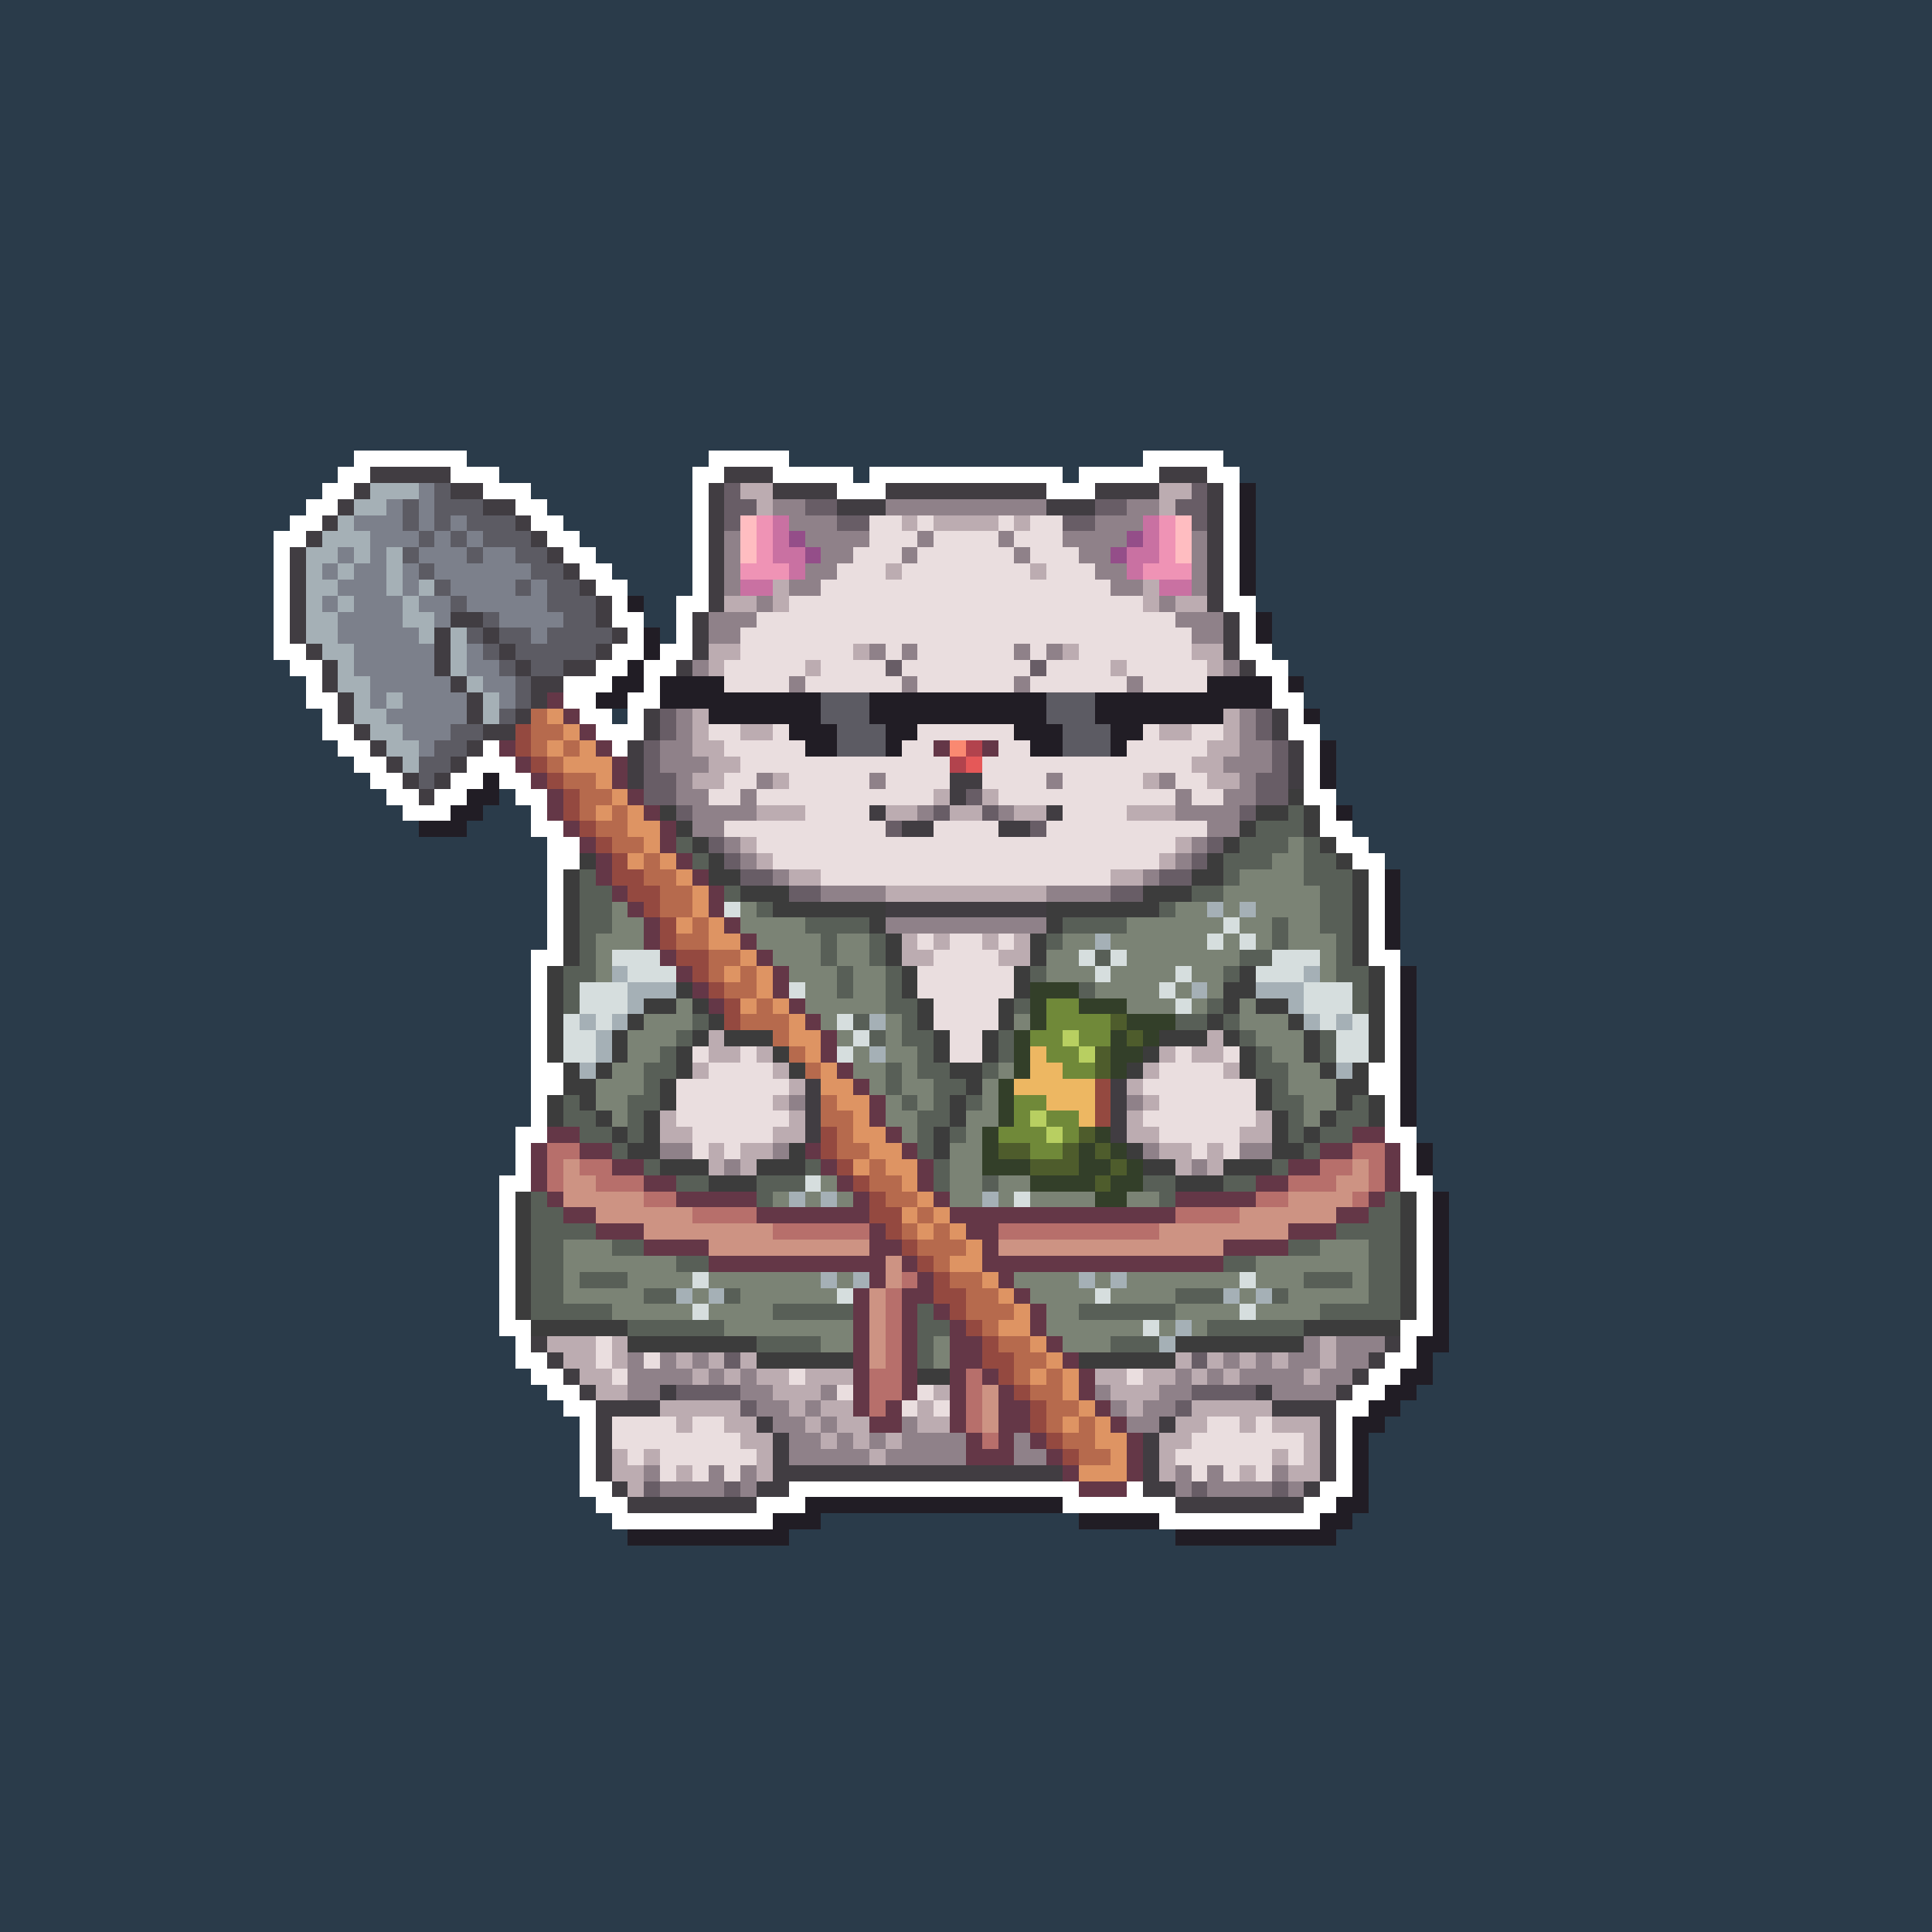 <svg xmlns="http://www.w3.org/2000/svg" shape-rendering="crispEdges" viewBox="0 -0.5 120 120" style="width:100%;height:100%;transform:translate3d(0,0,0);content-visibility:visible">
  <rect x="0" y="-0.5" width="120" height="120" fill="#333333" stroke="none"/>
  <path stroke="#2a3b4a" d="M0,0 h120 M0,1 h120 M0,2 h120 M0,3 h120 M0,4 h120 M0,5 h120 
    M0,6 h120 M0,7 h120 M0,8 h120 M0,9 h120 M0,10 h120 M0,11 h120 M0,12 h120 M0,13 h120 
    M0,14 h120 M0,15 h120 M0,16 h120 M0,17 h120 M0,18 h120 M0,19 h120 M0,20 h120 
    M0,21 h120 M0,22 h120 M0,23 h120 M0,24 h120 M0,25 h120 M0,26 h120 M0,27 h120 
    M0,28 h22 M29,28 h15 M49,28 h22 M76,28 h44 M0,29 h21 M31,29 h12 M53,29 h1 M66,29 h1 
    M77,29 h43 M0,30 h20 M33,30 h10 M78,30 h42 M0,31 h19 M34,31 h9 M78,31 h42 M0,32 h18 
    M35,32 h8 M78,32 h42 M0,33 h17 M36,33 h7 M78,33 h42 M0,34 h17 M37,34 h6 M78,34 h42 
    M0,35 h17 M38,35 h5 M78,35 h42 M0,36 h17 M39,36 h4 M78,36 h42 M0,37 h17 M40,37 h2 
    M78,37 h42 M0,38 h17 M40,38 h2 M79,38 h41 M0,39 h17 M41,39 h1 M79,39 h41 M0,40 h17 
    M79,40 h41 M0,41 h18 M80,41 h40 M0,42 h19 M81,42 h39 M0,43 h19 M81,43 h39 M0,44 h20 
    M38,44 h1 M82,44 h38 M0,45 h20 M82,45 h38 M0,46 h21 M83,46 h37 M0,47 h22 M83,47 h37 
    M0,48 h23 M83,48 h37 M0,49 h24 M31,49 h1 M83,49 h37 M0,50 h25 M30,50 h3 M84,50 h36 
    M0,51 h26 M29,51 h4 M84,51 h36 M0,52 h34 M85,52 h35 M0,53 h34 M86,53 h34 M0,54 h34 
    M87,54 h33 M0,55 h34 M87,55 h33 M0,56 h34 M87,56 h33 M0,57 h34 M87,57 h33 M0,58 h34 
    M87,58 h33 M0,59 h33 M87,59 h33 M0,60 h33 M88,60 h32 M0,61 h33 M88,61 h32 M0,62 h33 
    M88,62 h32 M0,63 h33 M88,63 h32 M0,64 h33 M88,64 h32 M0,65 h33 M88,65 h32 M0,66 h33 
    M88,66 h32 M0,67 h33 M88,67 h32 M0,68 h33 M88,68 h32 M0,69 h33 M88,69 h32 M0,70 h32 
    M88,70 h32 M0,71 h32 M89,71 h31 M0,72 h32 M89,72 h31 M0,73 h31 M89,73 h31 M0,74 h31 
    M90,74 h30 M0,75 h31 M90,75 h30 M0,76 h31 M90,76 h30 M0,77 h31 M90,77 h30 M0,78 h31 
    M90,78 h30 M0,79 h31 M90,79 h30 M0,80 h31 M90,80 h30 M0,81 h31 M90,81 h30 M0,82 h31 
    M90,82 h30 M0,83 h32 M90,83 h30 M0,84 h32 M89,84 h31 M0,85 h33 M89,85 h31 M0,86 h34 
    M88,86 h32 M0,87 h35 M87,87 h33 M0,88 h36 M86,88 h34 M0,89 h36 M85,89 h35 M0,90 h36 
    M85,90 h35 M0,91 h36 M85,91 h35 M0,92 h36 M85,92 h35 M0,93 h37 M85,93 h35 M0,94 h38 
    M51,94 h16 M84,94 h36 M0,95 h39 M49,95 h24 M83,95 h37 M0,96 h120 M0,97 h120 
    M0,98 h120 M0,99 h120 M0,100 h120 M0,101 h120 M0,102 h120 M0,103 h120 M0,104 h120 
    M0,105 h120 M0,106 h120 M0,107 h120 M0,108 h120 M0,109 h120 M0,110 h120 M0,111 h120 
    M0,112 h120 M0,113 h120 M0,114 h120 M0,115 h120 M0,116 h120 M0,117 h120 M0,118 h120 
    M0,119 h120"/>
  <path stroke="#ffffff" d="M22,28 h7 M44,28 h5 M71,28 h5 M21,29 h2 M28,29 h3 M43,29 h2 
    M48,29 h5 M54,29 h12 M67,29 h5 M75,29 h2 M20,30 h2 M30,30 h3 M43,30 h1 M52,30 h3 
    M65,30 h3 M76,30 h1 M19,31 h2 M32,31 h2 M43,31 h1 M76,31 h1 M18,32 h2 M33,32 h2 
    M43,32 h1 M76,32 h1 M17,33 h2 M34,33 h2 M43,33 h1 M76,33 h1 M17,34 h1 M35,34 h2 
    M43,34 h1 M76,34 h1 M17,35 h1 M36,35 h2 M43,35 h1 M76,35 h1 M17,36 h1 M37,36 h2 
    M43,36 h1 M76,36 h1 M17,37 h1 M38,37 h1 M42,37 h2 M76,37 h2 M17,38 h1 M38,38 h2 
    M42,38 h1 M77,38 h1 M17,39 h1 M39,39 h1 M42,39 h1 M77,39 h1 M17,40 h2 M38,40 h2 
    M41,40 h2 M77,40 h2 M18,41 h2 M37,41 h2 M40,41 h2 M78,41 h2 M19,42 h1 M35,42 h3 
    M40,42 h1 M79,42 h1 M19,43 h2 M35,43 h2 M39,43 h2 M79,43 h2 M20,44 h1 M36,44 h2 
    M39,44 h1 M80,44 h1 M20,45 h2 M37,45 h3 M80,45 h2 M21,46 h2 M30,46 h1 M38,46 h1 
    M81,46 h1 M22,47 h2 M29,47 h3 M81,47 h1 M23,48 h2 M28,48 h2 M31,48 h2 M81,48 h1 
    M24,49 h2 M27,49 h2 M32,49 h2 M81,49 h2 M25,50 h3 M33,50 h1 M82,50 h1 M33,51 h2 
    M82,51 h2 M34,52 h2 M83,52 h2 M34,53 h2 M84,53 h2 M34,54 h1 M85,54 h1 M34,55 h1 
    M85,55 h1 M34,56 h1 M85,56 h1 M34,57 h1 M85,57 h1 M34,58 h1 M85,58 h1 M33,59 h2 
    M85,59 h2 M33,60 h1 M86,60 h1 M33,61 h1 M86,61 h1 M33,62 h1 M86,62 h1 M33,63 h1 
    M86,63 h1 M33,64 h1 M86,64 h1 M33,65 h1 M86,65 h1 M33,66 h2 M85,66 h2 M33,67 h2 
    M85,67 h2 M33,68 h1 M86,68 h1 M33,69 h1 M86,69 h1 M32,70 h2 M86,70 h2 M32,71 h1 
    M87,71 h1 M32,72 h1 M87,72 h1 M31,73 h2 M87,73 h2 M31,74 h1 M88,74 h1 M31,75 h1 
    M88,75 h1 M31,76 h1 M88,76 h1 M31,77 h1 M88,77 h1 M31,78 h1 M88,78 h1 M31,79 h1 
    M88,79 h1 M31,80 h1 M88,80 h1 M31,81 h1 M88,81 h1 M31,82 h2 M87,82 h2 M32,83 h1 
    M87,83 h1 M32,84 h2 M86,84 h2 M33,85 h2 M85,85 h2 M34,86 h2 M84,86 h2 M35,87 h2 
    M83,87 h2 M36,88 h1 M83,88 h1 M36,89 h1 M83,89 h1 M36,90 h1 M83,90 h1 M36,91 h1 
    M83,91 h1 M36,92 h2 M49,92 h18 M70,92 h1 M82,92 h2 M37,93 h2 M47,93 h3 M66,93 h7 
    M81,93 h2 M38,94 h10 M72,94 h10"/>
  <path stroke="#413d42" d="M23,29 h5 M45,29 h3 M72,29 h3 M22,30 h1 M28,30 h2 M44,30 h1 
    M48,30 h4 M55,30 h10 M68,30 h4 M75,30 h1 M21,31 h1 M30,31 h2 M44,31 h1 M52,31 h3 
    M65,31 h3 M75,31 h1 M20,32 h1 M32,32 h1 M44,32 h1 M75,32 h1 M19,33 h1 M33,33 h1 
    M44,33 h1 M75,33 h1 M18,34 h1 M34,34 h1 M44,34 h1 M75,34 h1 M18,35 h1 M35,35 h1 
    M44,35 h1 M75,35 h1 M18,36 h1 M36,36 h1 M44,36 h1 M75,36 h1 M18,37 h1 M37,37 h1 
    M44,37 h1 M75,37 h1 M18,38 h1 M28,38 h2 M37,38 h1 M43,38 h1 M76,38 h1 M18,39 h1 
    M27,39 h1 M30,39 h1 M38,39 h1 M43,39 h1 M76,39 h1 M19,40 h1 M27,40 h1 M31,40 h1 
    M37,40 h1 M43,40 h1 M76,40 h1 M20,41 h1 M27,41 h1 M32,41 h1 M35,41 h2 M42,41 h1 
    M77,41 h1 M20,42 h1 M28,42 h1 M33,42 h2 M21,43 h1 M29,43 h1 M33,43 h1 M21,44 h1 
    M29,44 h1 M32,44 h1 M40,44 h1 M79,44 h1 M22,45 h1 M30,45 h2 M40,45 h1 M79,45 h1 
    M23,46 h1 M29,46 h1 M39,46 h1 M80,46 h1 M24,47 h1 M28,47 h1 M39,47 h1 M80,47 h1 
    M25,48 h1 M27,48 h1 M39,48 h1 M59,48 h2 M80,48 h1 M26,49 h1 M59,49 h1 M54,50 h1 
    M65,50 h1 M56,51 h2 M62,51 h2 M55,56 h10 M50,67 h1 M69,67 h1 M50,68 h1 M69,68 h1 
    M50,69 h1 M69,69 h1 M50,70 h1 M69,70 h1 M33,83 h1 M86,83 h1 M34,84 h1 M85,84 h1 
    M35,85 h1 M84,85 h1 M36,86 h1 M41,86 h1 M78,86 h1 M83,86 h1 M37,87 h4 M79,87 h4 
    M37,88 h1 M47,88 h1 M72,88 h1 M82,88 h1 M37,89 h1 M48,89 h1 M71,89 h1 M82,89 h1 
    M37,90 h1 M48,90 h1 M71,90 h1 M82,90 h1 M37,91 h1 M48,91 h18 M71,91 h1 M82,91 h1 
    M38,92 h1 M47,92 h2 M71,92 h2 M81,92 h1 M39,93 h8 M73,93 h8"/>
  <path stroke="#a5b0b6" d="M23,30 h3 M22,31 h2 M21,32 h1 M20,33 h3 M19,34 h2 M22,34 h1 
    M24,34 h1 M19,35 h1 M21,35 h1 M24,35 h1 M19,36 h2 M24,36 h1 M26,36 h1 M19,37 h1 
    M21,37 h1 M25,37 h1 M19,38 h2 M25,38 h2 M19,39 h2 M26,39 h1 M28,39 h1 M20,40 h2 
    M28,40 h1 M21,41 h1 M28,41 h1 M21,42 h2 M29,42 h1 M22,43 h1 M24,43 h1 M30,43 h1 
    M22,44 h2 M30,44 h1 M23,45 h2 M24,46 h2 M25,47 h1 M75,56 h1 M77,56 h1 M68,58 h1 
    M38,60 h1 M81,60 h1 M39,61 h3 M74,61 h1 M78,61 h3 M39,62 h1 M80,62 h1 M36,63 h1 
    M38,63 h1 M54,63 h1 M81,63 h1 M83,63 h1 M37,64 h1 M37,65 h1 M54,65 h1 M36,66 h1 
    M83,66 h1 M49,74 h1 M51,74 h1 M61,74 h1 M51,79 h1 M53,79 h1 M67,79 h1 M69,79 h1 
    M42,80 h1 M44,80 h1 M76,80 h1 M78,80 h1 M73,82 h1 M72,83 h1"/>
  <path stroke="#7c808b" d="M26,30 h1 M24,31 h1 M26,31 h1 M22,32 h3 M26,32 h1 M28,32 h1 
    M23,33 h3 M27,33 h1 M29,33 h1 M21,34 h1 M23,34 h1 M26,34 h3 M30,34 h2 M20,35 h1 
    M22,35 h2 M25,35 h1 M27,35 h6 M21,36 h3 M25,36 h1 M28,36 h4 M33,36 h1 M20,37 h1 
    M22,37 h3 M26,37 h2 M29,37 h5 M21,38 h4 M27,38 h1 M31,38 h4 M21,39 h5 M33,39 h1 
    M22,40 h5 M29,40 h1 M22,41 h5 M29,41 h2 M23,42 h5 M30,42 h2 M23,43 h1 M25,43 h4 
    M31,43 h1 M24,44 h5 M25,45 h3 M26,46 h1"/>
  <path stroke="#5c5b63" d="M27,30 h1 M25,31 h1 M27,31 h3 M25,32 h1 M27,32 h1 M29,32 h3 
    M26,33 h1 M28,33 h1 M30,33 h3 M25,34 h1 M29,34 h1 M32,34 h2 M26,35 h1 M33,35 h2 
    M27,36 h1 M32,36 h1 M34,36 h2 M28,37 h1 M34,37 h3 M30,38 h1 M35,38 h2 M29,39 h1 
    M31,39 h2 M34,39 h4 M30,40 h1 M32,40 h5 M31,41 h1 M33,41 h2 M32,42 h1 M32,43 h1 
    M51,43 h3 M65,43 h3 M31,44 h1 M51,44 h3 M65,44 h3 M28,45 h2 M52,45 h3 M66,45 h3 
    M27,46 h2 M52,46 h3 M66,46 h3 M26,47 h2 M26,48 h1"/>
  <path stroke="#685d66" d="M45,30 h1 M74,30 h1 M45,31 h2 M50,31 h2 M68,31 h2 M73,31 h2 
    M45,32 h1 M52,32 h2 M66,32 h2 M74,32 h1 M55,41 h1 M64,41 h1 M41,44 h1 M78,44 h1 
    M41,45 h1 M78,45 h1 M40,46 h1 M79,46 h1 M40,47 h1 M79,47 h1 M40,48 h2 M78,48 h2 
    M40,49 h2 M60,49 h1 M78,49 h2 M42,50 h1 M58,50 h1 M61,50 h1 M77,50 h1 M55,51 h1 
    M64,51 h1 M44,52 h1 M75,52 h1 M45,53 h1 M74,53 h1 M46,54 h2 M72,54 h2 M49,55 h2 
    M69,55 h2 M45,84 h1 M74,84 h1 M42,86 h4 M74,86 h4 M46,87 h1 M73,87 h1 M40,92 h1 
    M45,92 h1 M74,92 h1 M79,92 h1"/>
  <path stroke="#bcacb1" d="M46,30 h2 M72,30 h2 M47,31 h1 M72,31 h1 M56,32 h1 M58,32 h4 
    M63,32 h1 M55,35 h1 M64,35 h1 M48,36 h1 M71,36 h1 M45,37 h2 M48,37 h1 M71,37 h1 
    M73,37 h2 M44,40 h2 M53,40 h1 M66,40 h1 M74,40 h2 M44,41 h1 M50,41 h1 M69,41 h1 
    M75,41 h1 M43,44 h1 M76,44 h1 M43,45 h1 M46,45 h2 M72,45 h2 M76,45 h1 M43,46 h2 
    M75,46 h2 M44,47 h2 M74,47 h2 M43,48 h2 M48,48 h1 M71,48 h1 M75,48 h2 M58,49 h1 
    M61,49 h1 M47,50 h3 M55,50 h2 M59,50 h2 M63,50 h2 M70,50 h3 M46,52 h1 M73,52 h1 
    M47,53 h1 M72,53 h1 M49,54 h2 M69,54 h2 M55,55 h10 M56,58 h1 M58,58 h1 M61,58 h1 
    M63,58 h1 M56,59 h2 M62,59 h2 M44,64 h1 M75,64 h1 M44,65 h2 M47,65 h1 M72,65 h1 
    M74,65 h2 M43,66 h1 M48,66 h1 M71,66 h1 M76,66 h1 M49,67 h1 M70,67 h1 M48,68 h1 
    M71,68 h1 M41,69 h1 M49,69 h1 M70,69 h1 M78,69 h1 M41,70 h2 M48,70 h2 M70,70 h2 
    M77,70 h2 M44,71 h1 M46,71 h2 M72,71 h2 M75,71 h1 M44,72 h1 M46,72 h1 M73,72 h1 
    M75,72 h1 M34,83 h3 M38,83 h1 M82,83 h1 M35,84 h2 M38,84 h1 M42,84 h1 M44,84 h1 
    M46,84 h1 M73,84 h1 M75,84 h1 M77,84 h1 M79,84 h1 M82,84 h1 M36,85 h2 M43,85 h1 
    M45,85 h1 M47,85 h2 M50,85 h3 M68,85 h2 M71,85 h2 M74,85 h1 M76,85 h1 M81,85 h1 
    M37,86 h2 M48,86 h3 M58,86 h1 M69,86 h3 M41,87 h5 M49,87 h1 M51,87 h2 M57,87 h1 
    M70,87 h1 M74,87 h5 M42,88 h1 M45,88 h2 M50,88 h1 M52,88 h2 M57,88 h2 M73,88 h2 
    M77,88 h1 M79,88 h3 M46,89 h2 M51,89 h1 M53,89 h1 M55,89 h1 M72,89 h2 M81,89 h1 
    M38,90 h1 M40,90 h1 M47,90 h1 M54,90 h1 M72,90 h1 M79,90 h1 M81,90 h1 M38,91 h2 
    M42,91 h1 M47,91 h1 M72,91 h1 M77,91 h1 M80,91 h2 M39,92 h1"/>
  <path stroke="#211d25" d="M77,30 h1 M77,31 h1 M77,32 h1 M77,33 h1 M77,34 h1 M77,35 h1 
    M77,36 h1 M39,37 h1 M78,38 h1 M40,39 h1 M78,39 h1 M40,40 h1 M39,41 h1 M38,42 h2 
    M41,42 h4 M75,42 h4 M80,42 h1 M37,43 h2 M41,43 h10 M54,43 h11 M68,43 h11 M44,44 h7 
    M54,44 h11 M68,44 h8 M81,44 h1 M49,45 h3 M55,45 h2 M63,45 h3 M69,45 h2 M50,46 h2 
    M55,46 h1 M64,46 h2 M69,46 h1 M82,46 h1 M82,47 h1 M30,48 h1 M82,48 h1 M29,49 h2 
    M28,50 h2 M83,50 h1 M26,51 h3 M86,54 h1 M86,55 h1 M86,56 h1 M86,57 h1 M86,58 h1 
    M87,60 h1 M87,61 h1 M87,62 h1 M87,63 h1 M87,64 h1 M87,65 h1 M87,66 h1 M87,67 h1 
    M87,68 h1 M87,69 h1 M88,71 h1 M88,72 h1 M89,74 h1 M89,75 h1 M89,76 h1 M89,77 h1 
    M89,78 h1 M89,79 h1 M89,80 h1 M89,81 h1 M89,82 h1 M88,83 h2 M88,84 h1 M87,85 h2 
    M86,86 h2 M85,87 h2 M84,88 h2 M84,89 h1 M84,90 h1 M84,91 h1 M84,92 h1 M50,93 h16 
    M83,93 h2 M48,94 h3 M67,94 h5 M82,94 h2 M39,95 h10 M73,95 h10"/>
  <path stroke="#8f8189" d="M48,31 h2 M55,31 h10 M70,31 h2 M49,32 h3 M68,32 h3 
    M45,33 h1 M50,33 h4 M57,33 h1 M62,33 h1 M66,33 h4 M74,33 h1 M45,34 h1 M51,34 h2 
    M56,34 h1 M63,34 h1 M67,34 h2 M74,34 h1 M45,35 h1 M50,35 h2 M68,35 h2 M74,35 h1 
    M45,36 h1 M49,36 h2 M69,36 h2 M74,36 h1 M47,37 h1 M72,37 h1 M44,38 h3 M73,38 h3 
    M44,39 h2 M74,39 h2 M54,40 h1 M56,40 h1 M63,40 h1 M65,40 h1 M43,41 h1 M76,41 h1 
    M49,42 h1 M56,42 h1 M63,42 h1 M70,42 h1 M42,44 h1 M77,44 h1 M42,45 h1 M77,45 h1 
    M41,46 h2 M77,46 h2 M41,47 h3 M76,47 h3 M42,48 h1 M47,48 h1 M54,48 h1 M65,48 h1 
    M72,48 h1 M77,48 h1 M42,49 h2 M46,49 h1 M73,49 h1 M76,49 h2 M43,50 h4 M57,50 h1 
    M62,50 h1 M73,50 h4 M43,51 h2 M75,51 h2 M45,52 h1 M74,52 h1 M46,53 h1 M73,53 h1 
    M48,54 h1 M71,54 h1 M51,55 h4 M65,55 h4 M55,57 h10 M49,68 h1 M70,68 h1 M41,71 h2 
    M48,71 h1 M71,71 h1 M77,71 h2 M45,72 h1 M74,72 h1 M81,83 h1 M83,83 h3 M39,84 h1 
    M41,84 h1 M43,84 h1 M76,84 h1 M78,84 h1 M80,84 h2 M83,84 h2 M39,85 h4 M44,85 h1 
    M46,85 h1 M73,85 h1 M75,85 h1 M77,85 h4 M82,85 h2 M39,86 h2 M46,86 h2 M51,86 h1 
    M68,86 h1 M72,86 h2 M79,86 h4 M47,87 h2 M50,87 h1 M69,87 h1 M71,87 h2 M48,88 h2 
    M51,88 h1 M56,88 h1 M70,88 h2 M49,89 h2 M52,89 h1 M54,89 h1 M56,89 h4 M63,89 h1 
    M49,90 h5 M55,90 h5 M63,90 h2 M40,91 h1 M44,91 h1 M46,91 h1 M73,91 h1 M75,91 h1 
    M79,91 h1 M41,92 h4 M46,92 h1 M73,92 h1 M75,92 h4 M80,92 h1"/>
  <path stroke="#ffbdc1" d="M46,32 h1 M73,32 h1 M46,33 h1 M73,33 h1 M46,34 h1 M73,34 h1"/>
  <path stroke="#ef93b5" d="M47,32 h1 M72,32 h1 M47,33 h1 M72,33 h1 M47,34 h1 M72,34 h1 
    M46,35 h3 M71,35 h3"/>
  <path stroke="#c971a2" d="M48,32 h1 M71,32 h1 M48,33 h1 M71,33 h1 M48,34 h2 M70,34 h2 
    M49,35 h1 M70,35 h1 M46,36 h2 M72,36 h2"/>
  <path stroke="#eadedf" d="M54,32 h2 M57,32 h1 M62,32 h1 M64,32 h2 M54,33 h3 M58,33 h4 
    M63,33 h3 M53,34 h3 M57,34 h6 M64,34 h3 M52,35 h3 M56,35 h8 M65,35 h3 M51,36 h18 
    M49,37 h22 M47,38 h26 M46,39 h28 M46,40 h7 M55,40 h1 M57,40 h6 M64,40 h1 M67,40 h7 
    M45,41 h5 M51,41 h4 M56,41 h8 M65,41 h4 M70,41 h5 M45,42 h4 M50,42 h6 M57,42 h6 
    M64,42 h6 M71,42 h4 M44,45 h2 M48,45 h1 M57,45 h6 M71,45 h1 M74,45 h2 M45,46 h5 
    M56,46 h2 M62,46 h2 M70,46 h5 M46,47 h13 M61,47 h13 M45,48 h2 M49,48 h5 M55,48 h4 
    M61,48 h4 M66,48 h5 M73,48 h2 M44,49 h2 M47,49 h11 M62,49 h11 M74,49 h2 M50,50 h4 
    M66,50 h4 M45,51 h10 M58,51 h4 M65,51 h10 M47,52 h26 M48,53 h24 M51,54 h18 
    M57,58 h1 M59,58 h2 M62,58 h1 M58,59 h4 M57,60 h6 M57,61 h6 M58,62 h4 M58,63 h4 
    M59,64 h2 M43,65 h1 M46,65 h1 M59,65 h2 M73,65 h1 M76,65 h1 M44,66 h4 M72,66 h4 
    M42,67 h7 M71,67 h7 M42,68 h6 M72,68 h6 M42,69 h7 M71,69 h7 M43,70 h5 M72,70 h5 
    M43,71 h1 M45,71 h1 M74,71 h1 M76,71 h1 M37,83 h1 M37,84 h1 M40,84 h1 M38,85 h1 
    M49,85 h1 M70,85 h1 M52,86 h1 M57,86 h1 M56,87 h1 M58,87 h1 M38,88 h4 M43,88 h2 
    M75,88 h2 M78,88 h1 M38,89 h8 M74,89 h7 M39,90 h1 M41,90 h6 M73,90 h6 M80,90 h1 
    M41,91 h1 M43,91 h1 M45,91 h1 M74,91 h1 M76,91 h1 M78,91 h1"/>
  <path stroke="#944e89" d="M49,33 h1 M70,33 h1 M50,34 h1 M69,34 h1"/>
  <path stroke="#643747" d="M34,43 h1 M35,44 h1 M36,45 h1 M31,46 h1 M37,46 h1 M58,46 h1 
    M61,46 h1 M32,47 h1 M38,47 h1 M33,48 h1 M38,48 h1 M34,49 h1 M39,49 h1 M34,50 h1 
    M40,50 h1 M35,51 h1 M41,51 h1 M36,52 h1 M41,52 h1 M37,53 h1 M42,53 h1 M37,54 h1 
    M43,54 h1 M38,55 h1 M44,55 h1 M39,56 h1 M44,56 h1 M40,57 h1 M45,57 h1 M40,58 h1 
    M46,58 h1 M41,59 h1 M47,59 h1 M42,60 h1 M48,60 h1 M43,61 h1 M48,61 h1 M44,62 h1 
    M49,62 h1 M50,63 h1 M51,64 h1 M51,65 h1 M52,66 h1 M53,67 h1 M54,68 h1 M54,69 h1 
    M34,70 h2 M55,70 h1 M84,70 h2 M33,71 h1 M36,71 h2 M50,71 h1 M56,71 h1 M82,71 h2 
    M86,71 h1 M33,72 h1 M38,72 h2 M51,72 h1 M57,72 h1 M80,72 h2 M86,72 h1 M33,73 h1 
    M40,73 h2 M52,73 h1 M57,73 h1 M78,73 h2 M86,73 h1 M34,74 h1 M42,74 h5 M53,74 h1 
    M58,74 h1 M73,74 h5 M85,74 h1 M35,75 h2 M47,75 h7 M59,75 h14 M83,75 h2 M37,76 h3 
    M54,76 h1 M60,76 h2 M80,76 h3 M40,77 h4 M54,77 h2 M61,77 h1 M76,77 h4 M44,78 h11 
    M56,78 h1 M61,78 h15 M54,79 h1 M57,79 h1 M62,79 h1 M53,80 h1 M56,80 h2 M63,80 h1 
    M53,81 h1 M56,81 h1 M58,81 h1 M64,81 h1 M53,82 h1 M56,82 h1 M59,82 h1 M64,82 h1 
    M53,83 h1 M56,83 h1 M59,83 h2 M65,83 h1 M53,84 h1 M56,84 h1 M59,84 h2 M66,84 h1 
    M53,85 h1 M56,85 h1 M59,85 h1 M61,85 h1 M67,85 h1 M53,86 h1 M56,86 h1 M59,86 h1 
    M62,86 h1 M67,86 h1 M53,87 h1 M55,87 h1 M59,87 h1 M62,87 h2 M68,87 h1 M54,88 h2 
    M59,88 h1 M62,88 h2 M69,88 h1 M60,89 h1 M62,89 h1 M64,89 h1 M70,89 h1 M60,90 h3 
    M65,90 h1 M70,90 h1 M66,91 h1 M70,91 h1 M67,92 h3"/>
  <path stroke="#b66a4d" d="M33,44 h1 M33,45 h2 M33,46 h1 M35,46 h1 M34,47 h1 M35,48 h2 
    M36,49 h2 M36,50 h1 M38,50 h1 M37,51 h2 M38,52 h2 M40,53 h1 M40,54 h2 M41,55 h2 
    M41,56 h2 M43,57 h1 M42,58 h2 M44,59 h2 M44,60 h1 M46,60 h1 M45,61 h2 M47,62 h1 
    M46,63 h3 M48,64 h1 M49,65 h1 M50,66 h1 M51,68 h1 M51,69 h2 M52,70 h1 M52,71 h2 
    M54,72 h1 M54,73 h2 M55,74 h2 M57,75 h1 M56,76 h1 M58,76 h1 M57,77 h3 M58,78 h1 
    M59,79 h2 M60,80 h2 M60,81 h3 M61,82 h1 M62,83 h2 M63,84 h2 M63,85 h1 M65,85 h1 
    M64,86 h2 M65,87 h2 M65,88 h1 M67,88 h1 M66,89 h2 M67,90 h2"/>
  <path stroke="#de9463" d="M34,44 h1 M35,45 h1 M34,46 h1 M36,46 h1 M35,47 h3 M37,48 h1 
    M38,49 h1 M37,50 h1 M39,50 h1 M39,51 h2 M40,52 h1 M39,53 h1 M41,53 h1 M42,54 h1 
    M43,55 h1 M43,56 h1 M42,57 h1 M44,57 h1 M44,58 h2 M46,59 h1 M45,60 h1 M47,60 h1 
    M47,61 h1 M46,62 h1 M48,62 h1 M49,63 h1 M49,64 h2 M50,65 h1 M51,66 h1 M51,67 h2 
    M52,68 h2 M53,69 h1 M53,70 h2 M54,71 h2 M53,72 h1 M55,72 h2 M56,73 h1 M57,74 h1 
    M56,75 h1 M58,75 h1 M57,76 h1 M59,76 h1 M60,77 h1 M59,78 h2 M61,79 h1 M62,80 h1 
    M63,81 h1 M62,82 h2 M64,83 h1 M65,84 h1 M64,85 h1 M66,85 h1 M66,86 h1 M67,87 h1 
    M66,88 h1 M68,88 h1 M68,89 h2 M69,90 h1 M67,91 h3"/>
  <path stroke="#944940" d="M32,45 h1 M32,46 h1 M33,47 h1 M34,48 h1 M35,49 h1 M35,50 h1 
    M36,51 h1 M37,52 h1 M38,53 h1 M38,54 h2 M39,55 h2 M40,56 h1 M41,57 h1 M41,58 h1 
    M42,59 h2 M43,60 h1 M44,61 h1 M45,62 h1 M45,63 h1 M68,67 h1 M68,68 h1 M68,69 h1 
    M51,70 h1 M51,71 h1 M52,72 h1 M53,73 h1 M54,74 h1 M54,75 h2 M55,76 h1 M56,77 h1 
    M57,78 h1 M58,79 h1 M58,80 h2 M59,81 h1 M60,82 h1 M61,83 h1 M61,84 h2 M62,85 h1 
    M63,86 h1 M64,87 h1 M64,88 h1 M65,89 h1 M66,90 h1"/>
  <path stroke="#fa8971" d="M59,46 h1"/>
  <path stroke="#b2434d" d="M60,46 h1 M59,47 h1"/>
  <path stroke="#e55858" d="M60,47 h1"/>
  <path stroke="#3c3c3c" d="M80,49 h1 M41,50 h1 M78,50 h2 M81,50 h1 M42,51 h1 M77,51 h1 
    M81,51 h1 M43,52 h1 M76,52 h1 M82,52 h1 M36,53 h1 M44,53 h1 M75,53 h1 M83,53 h1 
    M35,54 h1 M44,54 h2 M74,54 h2 M84,54 h1 M35,55 h1 M46,55 h3 M71,55 h3 M84,55 h1 
    M35,56 h1 M48,56 h7 M65,56 h7 M84,56 h1 M35,57 h1 M54,57 h1 M65,57 h1 M84,57 h1 
    M35,58 h1 M55,58 h1 M64,58 h1 M84,58 h1 M35,59 h1 M55,59 h1 M64,59 h1 M84,59 h1 
    M34,60 h1 M56,60 h1 M63,60 h1 M77,60 h1 M85,60 h1 M34,61 h1 M42,61 h1 M56,61 h1 
    M63,61 h1 M76,61 h2 M85,61 h1 M34,62 h1 M40,62 h2 M43,62 h1 M57,62 h1 M62,62 h1 
    M76,62 h1 M78,62 h2 M85,62 h1 M34,63 h1 M39,63 h1 M44,63 h1 M57,63 h1 M62,63 h1 
    M75,63 h1 M80,63 h1 M85,63 h1 M34,64 h1 M38,64 h1 M43,64 h1 M45,64 h3 M58,64 h1 
    M61,64 h1 M72,64 h3 M76,64 h1 M81,64 h1 M85,64 h1 M34,65 h1 M38,65 h1 M42,65 h1 
    M48,65 h1 M58,65 h1 M61,65 h1 M71,65 h1 M77,65 h1 M81,65 h1 M85,65 h1 M35,66 h1 
    M37,66 h1 M42,66 h1 M49,66 h1 M59,66 h2 M70,66 h1 M77,66 h1 M82,66 h1 M84,66 h1 
    M35,67 h2 M41,67 h1 M60,67 h1 M78,67 h1 M83,67 h2 M34,68 h1 M36,68 h1 M41,68 h1 
    M59,68 h1 M78,68 h1 M83,68 h1 M85,68 h1 M34,69 h1 M37,69 h1 M40,69 h1 M59,69 h1 
    M79,69 h1 M82,69 h1 M85,69 h1 M38,70 h1 M40,70 h1 M58,70 h1 M79,70 h1 M81,70 h1 
    M39,71 h2 M49,71 h1 M58,71 h1 M70,71 h1 M79,71 h2 M41,72 h3 M47,72 h3 M71,72 h2 
    M76,72 h3 M44,73 h3 M73,73 h3 M32,74 h1 M87,74 h1 M32,75 h1 M87,75 h1 M32,76 h1 
    M87,76 h1 M32,77 h1 M87,77 h1 M32,78 h1 M87,78 h1 M32,79 h1 M87,79 h1 M32,80 h1 
    M87,80 h1 M32,81 h1 M87,81 h1 M33,82 h6 M81,82 h6 M39,83 h8 M73,83 h8 M47,84 h6 
    M67,84 h6 M57,85 h2"/>
  <path stroke="#585f57" d="M80,50 h1 M78,51 h3 M42,52 h1 M77,52 h3 M81,52 h1 M43,53 h1 
    M76,53 h3 M81,53 h2 M36,54 h1 M76,54 h1 M81,54 h3 M36,55 h2 M45,55 h1 M74,55 h2 
    M82,55 h2 M36,56 h2 M47,56 h1 M72,56 h1 M82,56 h2 M36,57 h2 M50,57 h4 M66,57 h4 
    M79,57 h1 M82,57 h2 M36,58 h1 M51,58 h1 M54,58 h1 M65,58 h1 M79,58 h1 M83,58 h1 
    M36,59 h1 M51,59 h1 M54,59 h1 M68,59 h1 M77,59 h2 M83,59 h1 M35,60 h2 M52,60 h1 
    M55,60 h1 M64,60 h1 M76,60 h1 M83,60 h2 M35,61 h1 M52,61 h1 M55,61 h1 M67,61 h1 
    M84,61 h1 M35,62 h1 M55,62 h2 M63,62 h1 M75,62 h1 M84,62 h1 M43,63 h1 M53,63 h1 
    M56,63 h1 M73,63 h2 M76,63 h1 M42,64 h1 M54,64 h1 M56,64 h2 M62,64 h1 M77,64 h1 
    M82,64 h1 M41,65 h1 M57,65 h1 M62,65 h1 M78,65 h1 M82,65 h1 M40,66 h2 M55,66 h1 
    M57,66 h2 M61,66 h1 M78,66 h2 M40,67 h1 M55,67 h1 M58,67 h2 M79,67 h1 M35,68 h1 
    M39,68 h2 M56,68 h1 M58,68 h1 M60,68 h1 M79,68 h2 M84,68 h1 M35,69 h2 M39,69 h1 
    M57,69 h2 M80,69 h1 M83,69 h2 M36,70 h2 M39,70 h1 M57,70 h1 M59,70 h1 M80,70 h1 
    M82,70 h2 M38,71 h1 M57,71 h1 M81,71 h1 M40,72 h1 M50,72 h1 M58,72 h1 M79,72 h1 
    M42,73 h2 M47,73 h3 M58,73 h1 M61,73 h1 M71,73 h2 M76,73 h2 M33,74 h1 M47,74 h1 
    M72,74 h1 M86,74 h1 M33,75 h2 M85,75 h2 M33,76 h4 M83,76 h4 M33,77 h2 M38,77 h2 
    M80,77 h2 M85,77 h2 M33,78 h2 M42,78 h2 M76,78 h2 M85,78 h2 M33,79 h2 M36,79 h3 
    M81,79 h3 M85,79 h2 M33,80 h2 M40,80 h2 M45,80 h1 M73,80 h3 M79,80 h1 M85,80 h2 
    M33,81 h5 M48,81 h5 M57,81 h1 M67,81 h6 M82,81 h5 M39,82 h6 M57,82 h2 M75,82 h6 
    M47,83 h4 M57,83 h1 M69,83 h3 M57,84 h1"/>
  <path stroke="#7b8375" d="M80,52 h1 M79,53 h2 M77,54 h4 M76,55 h6 M38,56 h1 M46,56 h1 
    M73,56 h2 M76,56 h1 M78,56 h4 M38,57 h2 M46,57 h4 M70,57 h6 M77,57 h2 M80,57 h2 
    M37,58 h3 M47,58 h4 M52,58 h2 M66,58 h2 M69,58 h6 M76,58 h1 M78,58 h1 M80,58 h3 
    M37,59 h1 M48,59 h3 M52,59 h2 M65,59 h2 M70,59 h7 M82,59 h1 M37,60 h1 M49,60 h3 
    M53,60 h2 M65,60 h3 M69,60 h4 M74,60 h2 M82,60 h1 M50,61 h2 M53,61 h2 M68,61 h4 
    M73,61 h1 M75,61 h1 M42,62 h1 M50,62 h5 M70,62 h3 M74,62 h1 M77,62 h1 M40,63 h3 
    M51,63 h1 M55,63 h1 M63,63 h1 M77,63 h3 M39,64 h3 M52,64 h1 M55,64 h1 M78,64 h3 
    M39,65 h2 M53,65 h1 M55,65 h2 M79,65 h2 M38,66 h2 M53,66 h2 M56,66 h1 M62,66 h1 
    M80,66 h2 M37,67 h3 M54,67 h1 M56,67 h2 M61,67 h1 M80,67 h3 M37,68 h2 M55,68 h1 
    M57,68 h1 M61,68 h1 M81,68 h2 M38,69 h1 M55,69 h2 M60,69 h2 M81,69 h1 M56,70 h1 
    M60,70 h1 M59,71 h2 M59,72 h2 M51,73 h1 M59,73 h2 M62,73 h2 M48,74 h1 M50,74 h1 
    M52,74 h1 M59,74 h2 M62,74 h1 M64,74 h4 M70,74 h2 M35,77 h3 M82,77 h3 M35,78 h7 
    M78,78 h7 M35,79 h1 M39,79 h4 M44,79 h7 M52,79 h1 M63,79 h4 M68,79 h1 M70,79 h7 
    M78,79 h3 M84,79 h1 M35,80 h5 M43,80 h1 M46,80 h6 M64,80 h4 M69,80 h4 M77,80 h1 
    M80,80 h5 M38,81 h5 M44,81 h4 M65,81 h2 M73,81 h4 M78,81 h4 M45,82 h8 M65,82 h6 
    M72,82 h1 M74,82 h1 M51,83 h2 M58,83 h1 M66,83 h3 M58,84 h1"/>
  <path stroke="#d6dede" d="M45,56 h1 M76,57 h1 M75,58 h1 M77,58 h1 M38,59 h3 M67,59 h1 
    M69,59 h1 M79,59 h3 M39,60 h3 M68,60 h1 M73,60 h1 M78,60 h3 M36,61 h3 M49,61 h1 
    M72,61 h1 M81,61 h3 M36,62 h3 M73,62 h1 M81,62 h3 M35,63 h1 M37,63 h1 M52,63 h1 
    M82,63 h1 M84,63 h1 M35,64 h2 M53,64 h1 M83,64 h2 M35,65 h2 M52,65 h1 M83,65 h2 
    M50,73 h1 M63,74 h1 M43,79 h1 M77,79 h1 M52,80 h1 M68,80 h1 M43,81 h1 M77,81 h1 
    M71,82 h1"/>
  <path stroke="#333f29" d="M64,61 h3 M64,62 h1 M67,62 h3 M64,63 h1 M70,63 h3 M63,64 h1 
    M69,64 h1 M71,64 h1 M63,65 h1 M69,65 h2 M63,66 h1 M69,66 h1 M62,67 h1 M62,68 h1 
    M62,69 h1 M61,70 h1 M68,70 h1 M61,71 h1 M67,71 h1 M69,71 h1 M61,72 h3 M67,72 h2 
    M70,72 h1 M64,73 h4 M69,73 h2 M68,74 h2"/>
  <path stroke="#708939" d="M65,62 h2 M65,63 h4 M64,64 h2 M67,64 h2 M65,65 h2 M66,66 h2 
    M63,68 h2 M63,69 h1 M65,69 h2 M62,70 h3 M66,70 h1 M64,71 h2"/>
  <path stroke="#4e5c2c" d="M69,63 h1 M70,64 h1 M68,65 h1 M68,66 h1 M67,70 h1 M62,71 h2 
    M66,71 h1 M68,71 h1 M64,72 h3 M69,72 h1 M68,73 h1"/>
  <path stroke="#b8cf61" d="M66,64 h1 M67,65 h1 M64,69 h1 M65,70 h1"/>
  <path stroke="#edb762" d="M64,65 h1 M64,66 h2 M63,67 h5 M65,68 h3 M67,69 h1"/>
  <path stroke="#b76f6b" d="M34,71 h2 M84,71 h2 M34,72 h1 M36,72 h2 M82,72 h2 M85,72 h1 
    M34,73 h1 M37,73 h3 M80,73 h3 M85,73 h1 M40,74 h2 M78,74 h2 M84,74 h1 M43,75 h4 
    M73,75 h4 M48,76 h6 M62,76 h10 M56,79 h1 M55,80 h1 M55,81 h1 M55,82 h1 M55,83 h1 
    M55,84 h1 M54,85 h2 M60,85 h1 M54,86 h2 M60,86 h1 M54,87 h1 M60,87 h1 M60,88 h1 
    M61,89 h1"/>
  <path stroke="#cd9383" d="M35,72 h1 M84,72 h1 M35,73 h2 M83,73 h2 M35,74 h5 M80,74 h4 
    M37,75 h6 M77,75 h6 M40,76 h8 M72,76 h8 M44,77 h10 M62,77 h14 M55,78 h1 M55,79 h1 
    M54,80 h1 M54,81 h1 M54,82 h1 M54,83 h1 M54,84 h1 M61,86 h1 M61,87 h1 M61,88 h1"/>
</svg>

